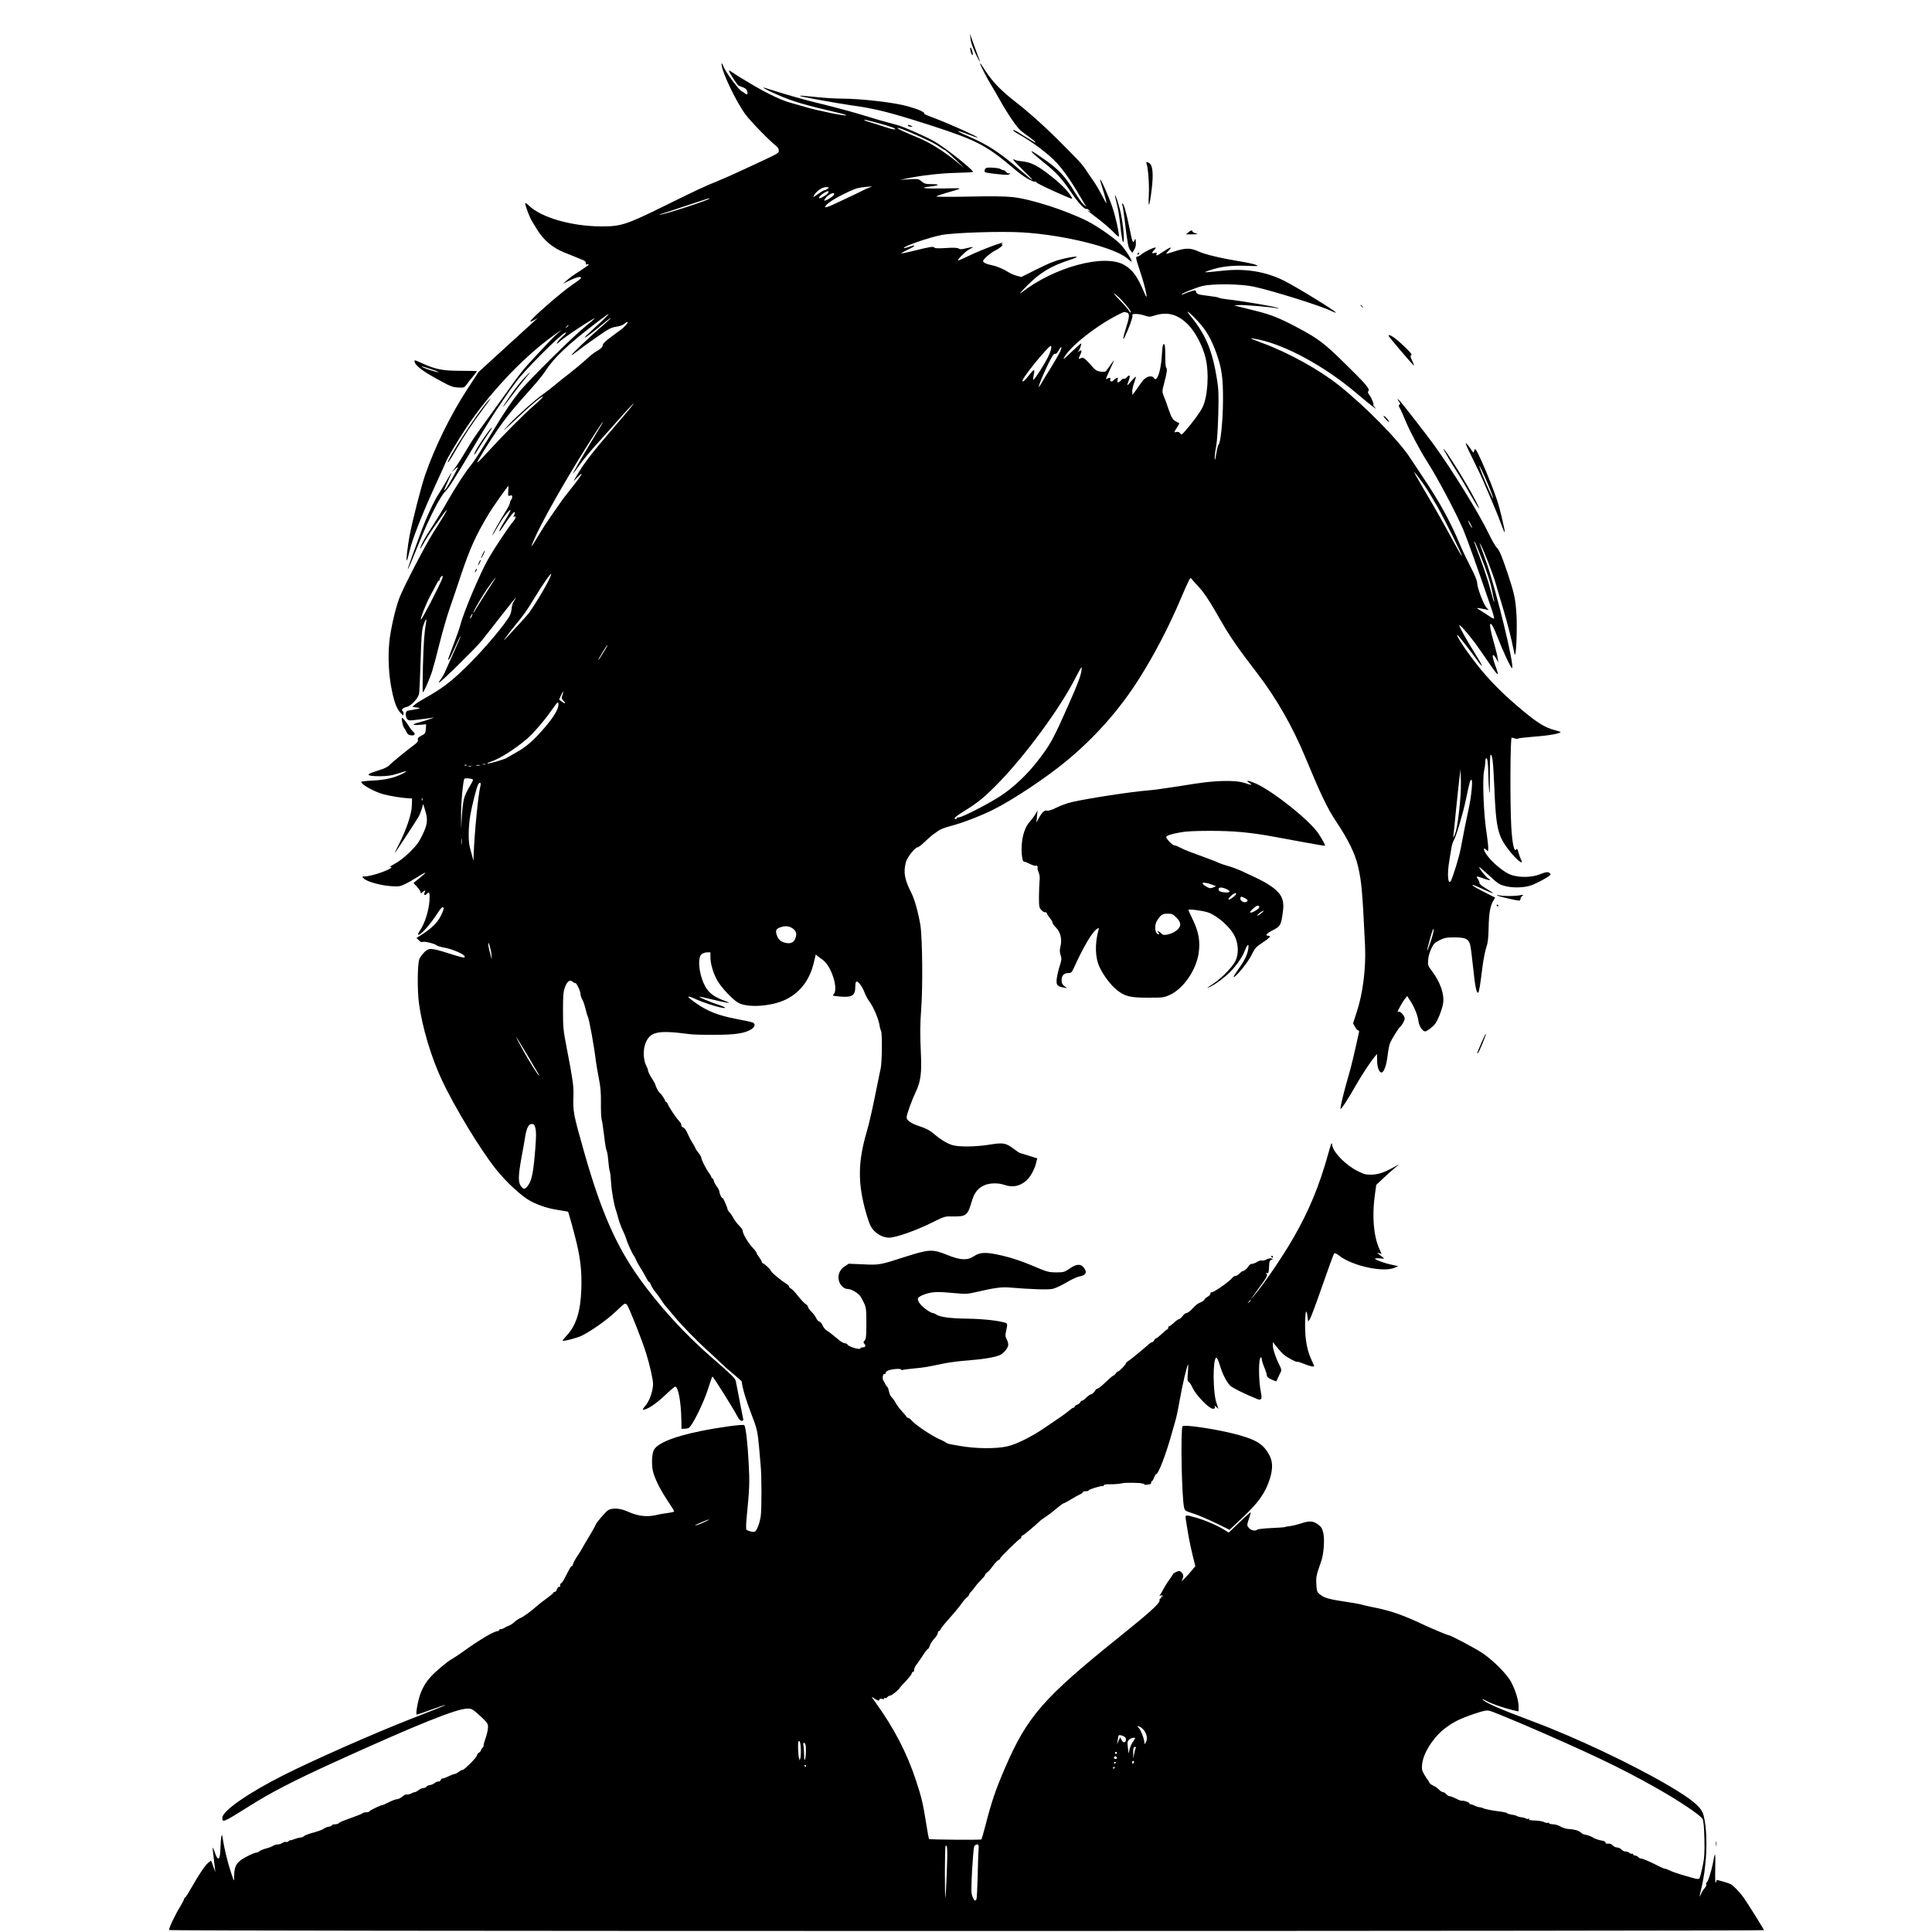 <svg version="1.0" xmlns="http://www.w3.org/2000/svg"
 width="1920pt" height="1920pt" viewBox="0 0 1920 1920"
 preserveAspectRatio="xMidYMid meet">

<g transform="translate(0,1920) scale(0.1,-0.1)"
fill="#000000" stroke="none">
<path d="M9645 18813 c4 -32 22 -86 50 -145 52 -108 57 -109 15 0 -16 42 -38
104 -50 137 l-20 60 5 -52z"/>
<path d="M9644 18700 c3 -19 11 -39 17 -45 8 -7 9 0 4 25 -4 19 -12 40 -17 45
-7 7 -9 -1 -4 -25z"/>
<path d="M7171 18564 c-3 -67 143 -374 238 -502 53 -71 240 -263 304 -312 17
-13 27 -31 27 -46 0 -22 -13 -31 -102 -73 -57 -27 -171 -80 -255 -119 -83 -39
-195 -89 -250 -111 -132 -53 -198 -84 -543 -254 -366 -180 -419 -197 -610
-197 -295 0 -600 87 -723 206 -25 25 -37 31 -37 20 0 -22 47 -146 68 -176 9
-14 31 -50 49 -80 63 -104 154 -182 266 -227 34 -14 76 -30 92 -37 17 -7 53
-22 80 -33 38 -14 49 -24 47 -37 -3 -14 1 -17 12 -13 9 4 16 3 16 -2 0 -5 -39
-33 -87 -64 -49 -30 -106 -71 -128 -91 l-40 -35 71 34 c70 34 119 43 106 19
-4 -7 -41 -35 -82 -62 -106 -71 -420 -345 -420 -367 0 -4 17 3 38 14 l37 22
-40 -37 c-22 -20 -155 -141 -295 -269 l-255 -233 -110 -168 c-165 -253 -323
-574 -420 -854 -40 -118 -123 -440 -154 -600 -21 -115 -37 -250 -28 -250 3 0
16 44 28 98 26 114 131 380 264 668 52 114 95 209 95 211 0 15 126 227 204
343 223 333 545 677 831 890 90 67 151 105 85 54 -19 -15 -62 -57 -95 -92 -33
-36 -99 -106 -146 -156 -108 -116 -141 -156 -275 -346 -61 -85 -148 -207 -194
-270 -135 -186 -144 -200 -215 -320 -37 -63 -84 -135 -103 -160 l-36 -45 32
29 c18 17 32 26 32 22 0 -13 -98 -188 -121 -216 -25 -30 -21 -18 25 83 19 42
34 77 31 77 -2 0 -21 -30 -41 -67 -20 -38 -57 -98 -81 -136 -49 -73 -129 -245
-186 -402 -20 -55 -57 -156 -82 -224 -25 -68 -44 -125 -42 -127 3 -3 41 85
120 281 94 231 201 440 251 490 36 36 80 105 286 450 78 132 183 301 233 375
85 127 107 159 189 269 81 110 420 450 480 482 28 15 14 -6 -29 -44 -19 -16
-39 -39 -45 -51 -9 -18 -6 -17 18 5 56 51 354 248 354 234 0 -2 -42 -38 -92
-79 -125 -100 -579 -550 -662 -656 -70 -88 -151 -208 -239 -354 -129 -212
-207 -334 -234 -366 -57 -68 -160 -227 -238 -365 -43 -77 -110 -187 -148 -245
-72 -109 -110 -177 -121 -220 -4 -14 10 7 31 45 21 39 63 105 93 148 30 43 70
99 88 125 18 26 40 54 49 62 19 19 -24 -55 -133 -226 -82 -131 -289 -529 -334
-644 -40 -102 -88 -313 -101 -440 -15 -158 -6 -329 25 -480 25 -125 53 -194
92 -230 24 -23 24 -23 24 -2 0 11 -5 24 -10 27 -17 10 6 32 40 39 43 8 116 86
125 132 3 20 10 168 15 328 6 220 12 303 24 341 21 66 40 93 31 45 -18 -103
-26 -208 -32 -442 -3 -142 -4 -258 -1 -258 10 0 67 129 93 211 14 45 48 171
75 282 28 111 73 267 101 347 28 80 75 218 104 307 95 284 152 410 283 628 46
76 187 275 194 275 2 0 1 -23 -1 -51 -3 -48 -2 -51 18 -44 16 5 21 2 21 -12 0
-11 -4 -23 -9 -28 -6 -6 -12 -22 -14 -36 -3 -14 -25 -57 -50 -95 -51 -81 -131
-224 -124 -224 2 0 26 39 53 86 48 85 117 174 127 164 3 -3 -18 -44 -47 -90
-51 -83 -70 -120 -61 -120 3 0 25 30 49 68 64 96 103 141 102 116 -1 -11 -6
-26 -11 -33 -5 -9 -4 -12 3 -7 24 14 19 -13 -7 -45 -52 -63 -182 -258 -245
-367 -81 -140 -248 -533 -281 -663 -9 -34 -41 -125 -71 -202 -30 -77 -53 -142
-51 -144 8 -7 25 24 72 130 26 59 49 106 51 104 3 -2 -23 -64 -57 -138 -33
-74 -72 -161 -86 -193 -13 -33 -36 -74 -50 -93 -14 -18 -24 -35 -22 -38 8 -8
356 333 421 412 35 43 126 158 201 256 76 97 140 177 143 177 3 0 -5 -14 -17
-31 -12 -18 -22 -48 -24 -72 -1 -23 -9 -56 -18 -73 -43 -83 -243 -321 -401
-479 -174 -174 -264 -243 -446 -345 -41 -23 -86 -51 -98 -63 l-24 -22 44 -6
c48 -6 39 -10 -57 -26 -46 -7 -50 -10 -52 -38 -2 -16 4 -39 12 -49 14 -18 20
-19 107 -8 52 6 109 14 128 17 l35 5 -40 -15 c-22 -9 -68 -23 -102 -32 -35 -8
-63 -19 -63 -24 0 -4 28 -6 63 -2 l62 5 -3 -46 c-4 -43 -7 -48 -44 -67 -31
-16 -39 -25 -35 -40 4 -14 -5 -27 -31 -47 -82 -61 -229 -181 -252 -206 -15
-17 -52 -35 -105 -51 -44 -14 -87 -29 -95 -35 -25 -16 17 -25 115 -24 68 1
109 7 170 27 88 29 107 29 48 -1 -80 -41 -175 -63 -295 -69 -65 -3 -118 -9
-118 -13 0 -27 133 -101 227 -125 69 -18 179 -35 238 -38 l40 -2 -2 -70 c-1
-82 -56 -244 -128 -384 -24 -47 -43 -86 -42 -88 3 -2 186 277 235 357 9 14 23
49 32 77 l16 53 19 -62 c29 -94 24 -141 -26 -244 -34 -72 -58 -104 -123 -169
-51 -50 -107 -95 -151 -118 -38 -21 -62 -36 -52 -33 9 3 17 2 17 -3 0 -22
-201 -91 -264 -91 -29 0 -29 0 -11 -20 27 -30 160 -68 263 -76 82 -6 94 -5
143 18 30 14 87 46 128 72 40 26 75 45 78 43 2 -3 -23 -26 -56 -52 -34 -27
-61 -49 -61 -50 0 -1 16 -19 35 -39 19 -21 35 -45 35 -53 0 -14 2 -14 18 0 25
23 35 21 22 -2 -12 -24 3 -36 20 -16 26 32 33 15 28 -67 -7 -97 -45 -221 -89
-286 -16 -24 -28 -47 -25 -50 18 -17 120 97 200 221 20 32 41 55 46 52 15 -9
12 -23 -17 -82 -36 -75 -100 -136 -216 -207 l-28 -17 23 -24 c14 -14 28 -21
36 -16 16 9 121 -16 142 -34 8 -7 43 -17 77 -23 77 -13 197 -65 201 -87 4 -20
-7 -17 -177 36 -159 50 -183 50 -228 2 -19 -21 -40 -49 -45 -63 -20 -46 -22
-314 -4 -445 33 -237 120 -529 226 -756 123 -264 381 -690 535 -884 108 -136
264 -279 354 -325 85 -43 174 -71 269 -85 52 -8 96 -16 97 -17 6 -7 60 -205
86 -313 39 -165 52 -293 46 -459 -7 -217 -52 -359 -143 -456 -26 -28 -45 -52
-43 -54 10 -8 147 28 193 51 99 50 252 159 339 242 87 83 88 84 107 65 18 -18
153 -358 190 -479 38 -121 70 -265 70 -308 0 -70 -36 -173 -77 -218 -20 -22
-29 -39 -22 -39 40 0 125 56 213 139 52 50 100 91 106 91 30 0 58 -150 61
-327 l2 -93 26 1 c14 0 34 3 43 7 35 14 153 253 199 402 19 61 36 110 39 110
9 -1 209 -320 246 -392 17 -33 31 -48 44 -48 16 0 19 5 15 23 -4 18 -37 185
-72 369 -5 29 -42 65 -218 218 -282 242 -550 535 -751 820 -223 315 -372 657
-533 1220 -117 413 -117 412 -112 595 2 85 -8 156 -67 460 -34 175 -37 204
-37 370 0 146 3 189 18 230 22 63 50 84 79 58 11 -10 23 -16 26 -13 9 7 51
-80 51 -108 1 -21 4 -29 28 -77 5 -11 16 -45 23 -75 7 -30 16 -62 21 -71 15
-29 63 -294 83 -459 2 -19 14 -87 26 -150 18 -88 23 -147 22 -250 -1 -74 2
-148 7 -165 5 -16 16 -90 25 -164 8 -73 19 -138 24 -145 5 -6 13 -51 17 -101
4 -49 11 -97 15 -105 4 -8 10 -60 13 -115 5 -85 30 -223 49 -275 3 -8 14 -44
23 -80 10 -36 30 -90 45 -120 15 -30 30 -68 34 -83 7 -31 65 -159 76 -167 3
-3 12 -19 19 -37 7 -17 28 -55 47 -85 19 -29 44 -72 55 -95 12 -24 24 -43 29
-43 4 0 11 -8 14 -18 9 -24 30 -60 52 -85 11 -12 33 -43 49 -67 34 -52 44 -65
65 -88 8 -10 39 -47 69 -82 71 -87 227 -247 336 -345 48 -44 109 -100 134
-125 25 -25 81 -74 124 -109 42 -35 77 -66 78 -70 7 -66 43 -187 95 -321 57
-147 63 -173 78 -336 7 -87 14 -166 15 -174 11 -97 11 -447 1 -509 -13 -79
-40 -146 -62 -154 -15 -5 -68 9 -80 21 -5 5 -4 58 2 118 29 297 31 352 20 549
-10 195 -29 358 -44 372 -10 11 -253 -22 -428 -58 -272 -55 -432 -120 -470
-189 -23 -45 -25 -170 -2 -237 28 -83 73 -168 139 -268 36 -53 65 -100 65
-105 0 -4 -26 -11 -57 -15 -32 -4 -87 -13 -123 -22 -94 -21 -182 -10 -279 34
-75 35 -156 40 -197 15 -27 -17 -124 -131 -124 -145 0 -3 -21 -41 -46 -84 -26
-43 -55 -92 -65 -109 -38 -68 -45 -80 -76 -125 -18 -27 -35 -60 -39 -74 -3
-14 -9 -23 -12 -20 -6 5 -13 -8 -71 -120 -13 -26 -30 -49 -37 -52 -7 -2 -10
-11 -7 -19 3 -8 -1 -14 -11 -14 -8 0 -18 -11 -22 -25 -3 -14 -12 -25 -20 -25
-8 0 -14 -4 -14 -8 0 -5 -30 -30 -67 -57 -38 -27 -79 -59 -93 -72 -55 -50
-137 -110 -166 -122 -17 -6 -45 -25 -62 -41 -17 -16 -42 -32 -54 -36 -13 -4
-32 -13 -43 -20 -11 -8 -27 -14 -37 -14 -10 0 -18 -4 -18 -10 0 -5 -6 -10 -12
-10 -39 0 -171 -79 -348 -205 -47 -33 -96 -66 -110 -73 -42 -22 -164 -124
-213 -180 -54 -60 -88 -124 -111 -202 -22 -76 -35 -170 -24 -170 5 0 70 22
145 50 75 27 138 48 140 46 2 -1 -39 -19 -90 -39 -50 -20 -168 -66 -260 -102
-367 -144 -954 -403 -1256 -555 -347 -174 -611 -357 -611 -424 0 -52 5 -50
270 116 215 136 435 249 833 431 833 379 1225 537 1333 537 42 0 51 -5 125
-72 73 -68 79 -76 79 -113 0 -22 -11 -71 -24 -109 -14 -39 -23 -73 -20 -77 2
-4 -3 -12 -11 -19 -8 -7 -15 -18 -15 -24 0 -6 -9 -17 -20 -24 -11 -7 -20 -19
-20 -27 0 -19 -126 -145 -144 -145 -7 0 -25 -9 -39 -20 -14 -11 -31 -20 -39
-20 -7 0 -35 -11 -63 -24 -27 -14 -53 -22 -57 -20 -4 3 -12 -5 -18 -16 -6 -11
-15 -18 -21 -15 -5 4 -22 -3 -38 -14 -16 -12 -38 -21 -49 -21 -11 0 -25 -7
-32 -15 -7 -8 -22 -15 -34 -15 -11 0 -32 -9 -46 -20 -14 -11 -30 -20 -36 -20
-7 0 -24 -6 -39 -14 -15 -8 -34 -12 -41 -9 -8 3 -28 -7 -45 -21 -17 -14 -40
-26 -52 -26 -12 0 -49 -14 -82 -30 -33 -17 -63 -30 -68 -30 -17 0 -127 -54
-127 -62 0 -4 -13 -8 -28 -8 -15 0 -32 -4 -38 -9 -8 -8 -38 -20 -192 -76 -18
-6 -38 -17 -44 -23 -7 -7 -25 -12 -40 -12 -15 0 -28 -4 -28 -9 0 -5 -16 -12
-35 -15 -19 -4 -41 -13 -48 -20 -8 -8 -52 -24 -98 -37 -46 -12 -90 -28 -97
-36 -7 -7 -22 -14 -33 -14 -21 -2 -26 -3 -51 -12 -34 -13 -53 -18 -54 -15 0 2
-8 -3 -17 -10 -9 -8 -21 -11 -27 -7 -5 3 -20 -1 -32 -9 -12 -9 -34 -16 -48
-16 -14 0 -34 -6 -45 -13 -11 -8 -42 -20 -70 -27 -27 -7 -57 -19 -66 -27 -8
-7 -20 -13 -25 -13 -27 0 -135 -53 -171 -84 -44 -38 -56 -73 -56 -166 0 -42
-2 -38 -33 57 -33 100 -64 230 -80 328 -7 47 -8 48 -15 20 -3 -16 -7 -66 -8
-110 -2 -121 -25 -139 -56 -44 -9 28 -19 49 -20 47 -2 -2 0 -32 5 -68 4 -36
11 -90 14 -120 l6 -55 -21 58 -21 57 -28 -22 c-32 -26 -89 -110 -170 -252 -30
-53 -58 -96 -62 -96 -5 0 -8 -5 -8 -11 0 -7 -17 -39 -37 -73 -52 -84 -113
-212 -113 -237 0 -5 3126 -9 7925 -9 4359 0 7925 4 7925 8 0 8 -154 255 -202
324 -35 50 -100 118 -128 133 -14 7 -51 20 -82 28 l-57 15 -9 -27 c-6 -17 -8
32 -6 144 3 169 0 174 -25 40 -16 -80 -50 -185 -62 -185 -4 0 -6 -7 -2 -16 3
-8 -4 -25 -15 -37 -12 -12 -28 -38 -36 -57 -20 -47 -20 -36 5 67 55 237 63
545 18 716 -21 79 -114 156 -360 300 -360 210 -921 475 -1329 627 -340 127
-488 192 -506 222 -4 6 13 -1 37 -15 47 -27 166 -69 262 -92 l57 -13 2 26 c4
70 -25 171 -74 266 -40 76 -174 211 -280 284 -68 47 -323 182 -343 182 -10 0
-161 63 -240 100 -208 98 -324 139 -480 171 -55 11 -113 24 -130 29 -16 6 -75
17 -130 25 -218 33 -255 43 -305 86 -21 18 -25 31 -28 95 -4 73 -2 85 49 231
25 72 35 217 19 282 -10 43 -20 58 -53 82 -48 35 -84 37 -168 9 -33 -11 -81
-23 -107 -26 -25 -3 -50 -7 -53 -10 -4 -2 -65 -7 -136 -10 -70 -3 -132 -10
-137 -15 -20 -18 -64 -9 -85 17 -19 24 -19 28 -5 72 30 94 30 89 8 72 -10 -8
-60 -54 -111 -103 l-92 -88 -43 27 c-67 42 -183 93 -276 120 -115 33 -115 33
-107 -18 24 -157 40 -241 65 -344 l29 -118 -24 -30 c-46 -58 -127 -141 -111
-114 21 36 20 61 -3 83 -18 15 -24 16 -50 4 -17 -8 -31 -16 -31 -19 0 -3 -17
-28 -37 -56 -21 -28 -49 -73 -63 -100 -14 -27 -29 -53 -35 -57 -6 -5 -3 -7 7
-3 10 3 20 0 24 -6 4 -7 3 -8 -4 -4 -7 4 -12 1 -12 -9 0 -9 -4 -14 -9 -11 -4
3 -8 -5 -7 -19 1 -30 -92 -115 -393 -357 -761 -611 -921 -794 -1142 -1305 -93
-215 -134 -335 -194 -568 -20 -77 -39 -142 -41 -145 -7 -7 -514 -3 -521 4 -3
3 -16 73 -29 156 -31 195 -45 256 -99 420 -89 274 -222 530 -407 785 -42 58
-42 59 -11 37 34 -24 53 -28 53 -11 0 7 10 9 26 5 16 -4 23 -3 19 3 -3 6 0 8
8 5 8 -3 20 2 27 11 7 8 20 15 29 15 14 0 91 63 91 74 0 2 27 32 60 67 33 35
60 69 60 76 0 8 7 16 15 19 8 4 13 10 10 15 -5 8 13 48 26 59 3 3 27 38 53 77
25 40 50 73 55 73 5 0 15 15 21 34 6 19 26 51 45 71 19 20 35 45 35 56 0 10 5
19 10 19 6 0 14 8 18 19 4 10 32 46 62 80 78 87 117 134 152 183 17 24 40 49
50 56 10 7 18 18 18 23 0 5 10 20 23 33 12 13 31 36 42 52 11 16 37 45 57 65
21 20 38 42 38 48 0 6 9 16 19 23 11 6 37 36 58 65 21 29 46 56 56 59 9 3 17
10 17 17 0 12 190 197 202 197 5 0 8 7 8 15 0 8 5 15 11 15 9 0 109 83 178
148 8 8 33 25 55 39 23 15 69 50 104 80 35 29 67 53 72 53 5 0 40 18 76 41 37
22 78 45 91 50 12 4 23 13 23 19 0 5 14 10 30 10 17 0 30 4 30 9 0 9 118 46
138 42 6 -1 12 3 12 9 0 6 24 10 58 9 52 0 102 4 127 11 24 7 195 4 195 -3 0
-5 5 -5 10 -2 6 3 10 1 10 -4 0 -6 10 -9 23 -7 12 3 28 5 35 5 6 1 12 8 12 16
0 8 4 15 8 15 4 0 14 16 21 35 7 19 16 35 21 35 22 0 95 191 151 390 16 58 36
128 44 155 8 28 26 115 40 195 24 140 71 340 82 350 3 3 2 -34 -2 -81 -6 -72
-5 -87 8 -92 8 -3 26 -30 40 -61 33 -72 163 -206 200 -206 21 0 25 4 20 18 -6
16 -5 15 15 -1 l21 -19 -21 64 c-35 107 -36 434 -1 445 7 3 20 -24 34 -69 27
-92 69 -175 106 -210 23 -22 138 -79 265 -131 42 -17 53 -1 40 60 -26 118 -26
353 -1 353 5 0 9 -9 9 -20 0 -11 11 -47 25 -80 14 -33 25 -68 25 -79 0 -14 14
-26 47 -41 25 -11 47 -19 47 -18 1 2 10 21 20 43 11 22 23 47 27 56 5 11 0 31
-12 55 -37 69 -69 164 -69 200 l0 36 39 -49 c21 -27 52 -61 70 -76 36 -30 127
-78 134 -71 3 3 32 -6 66 -20 53 -23 101 -33 101 -22 0 2 -13 32 -29 67 -42
91 -61 197 -61 343 0 130 13 173 24 84 l7 -52 19 29 c10 17 66 167 124 335 58
167 110 308 115 313 6 6 25 -2 50 -22 129 -102 438 -169 551 -120 l35 16 -60
13 c-70 14 -162 47 -170 60 -3 5 17 7 47 4 45 -4 50 -3 34 8 -10 7 -28 21 -40
31 l-21 18 23 -6 22 -6 -24 54 c-56 127 -72 327 -42 537 l13 94 70 66 c38 36
89 82 114 102 l44 38 -63 -35 c-91 -50 -149 -68 -217 -69 -51 -1 -73 5 -135
37 -114 57 -236 180 -249 250 -7 42 -7 41 -40 -76 -88 -318 -194 -574 -346
-837 -109 -191 -307 -479 -400 -585 l-27 -30 24 33 c13 19 42 59 65 90 71 96
83 118 70 132 -9 10 -9 12 3 8 17 -6 19 3 23 81 1 33 7 46 21 51 18 6 18 7 2
13 -9 4 -31 0 -48 -9 -17 -9 -38 -14 -48 -11 -10 3 -31 -4 -47 -14 -15 -10
-38 -19 -50 -19 -13 0 -27 -10 -34 -22 -12 -24 -49 -54 -60 -51 -4 1 -17 -9
-29 -22 -13 -14 -31 -25 -41 -25 -10 0 -24 -8 -31 -18 -29 -39 -200 -157 -211
-145 -4 3 -7 -1 -7 -11 0 -9 -13 -25 -30 -34 -16 -9 -30 -22 -30 -27 0 -6 -15
-17 -32 -25 -39 -17 -48 -23 -95 -73 -20 -20 -44 -37 -53 -37 -9 0 -26 -13
-38 -30 -13 -16 -28 -30 -35 -30 -7 0 -30 -16 -50 -35 -20 -19 -42 -35 -47
-35 -6 0 -10 -7 -10 -15 0 -8 -3 -15 -7 -15 -5 0 -30 -21 -56 -45 -26 -25 -52
-45 -57 -45 -5 0 -14 -9 -20 -20 -6 -11 -16 -20 -22 -20 -6 0 -18 -7 -27 -15
-47 -43 -168 -143 -197 -163 -19 -12 -34 -26 -34 -30 0 -12 -68 -82 -79 -82
-6 0 -16 -9 -23 -20 -7 -11 -17 -20 -22 -20 -5 0 -40 -29 -77 -65 -37 -36 -73
-65 -81 -65 -8 0 -21 -11 -28 -25 -8 -14 -24 -28 -36 -31 -12 -3 -34 -19 -50
-35 -15 -16 -33 -29 -40 -29 -6 0 -14 -7 -18 -15 -3 -8 -17 -20 -31 -25 -14
-5 -25 -14 -25 -20 0 -5 -5 -10 -12 -10 -7 0 -23 -11 -37 -24 -15 -13 -55 -44
-91 -68 -36 -24 -108 -73 -160 -109 -122 -84 -276 -161 -365 -182 -110 -27
-322 -25 -480 4 -33 6 -73 13 -90 16 -16 3 -37 11 -45 17 -8 7 -40 23 -70 36
-73 33 -228 136 -264 177 -16 18 -36 33 -43 33 -7 0 -13 3 -13 8 0 4 -20 28
-45 55 -25 26 -53 64 -64 85 -10 20 -28 45 -39 55 -11 11 -24 36 -27 58 -4 21
-11 42 -16 45 -6 3 -14 16 -20 27 -5 12 -14 29 -20 38 -14 18 -4 73 11 64 6
-3 10 0 10 8 0 7 10 19 23 25 33 16 124 24 132 12 3 -6 10 -8 15 -5 5 3 55 10
112 15 104 10 125 13 300 50 54 11 162 25 240 30 153 12 275 33 319 55 38 20
79 72 79 101 0 14 -7 39 -16 56 -14 27 -15 40 -5 81 15 67 14 74 -11 82 -69
21 -223 38 -373 40 -172 2 -274 16 -310 41 -11 8 -25 14 -32 14 -22 0 -99 54
-127 89 -41 53 -32 71 44 98 74 26 126 28 295 12 112 -11 126 -10 215 10 174
41 252 52 325 46 232 -19 390 -24 436 -14 27 6 88 34 136 63 49 29 106 56 128
60 69 13 83 41 44 90 -30 38 -74 35 -140 -12 -52 -35 -58 -37 -134 -37 -76 1
-88 4 -236 67 -106 45 -199 76 -293 98 -165 39 -223 38 -288 -5 -64 -43 -134
-40 -266 14 -145 58 -176 57 -412 -18 -256 -83 -262 -84 -425 -76 l-140 6 -41
-27 c-70 -45 -82 -137 -26 -196 18 -19 36 -28 57 -28 32 0 96 -36 123 -69 7
-9 24 -40 38 -69 22 -48 24 -65 24 -204 0 -128 -3 -154 -17 -170 -13 -14 -14
-21 -5 -30 20 -20 14 -38 -12 -38 -13 0 -26 -5 -28 -12 -5 -15 -118 20 -125
39 -3 7 -14 13 -25 13 -11 0 -35 12 -53 27 -64 54 -108 88 -124 97 -21 12 -39
35 -51 64 -6 13 -18 26 -28 29 -10 2 -24 18 -31 34 -7 17 -28 45 -47 63 -19
18 -34 40 -34 48 0 8 -10 20 -22 27 -13 7 -47 43 -77 81 -29 38 -62 72 -72 75
-10 4 -18 11 -16 17 1 6 -10 18 -24 27 -63 39 -159 120 -159 134 0 9 -58 64
-75 70 -8 4 -15 11 -15 17 0 6 -11 26 -25 44 -14 18 -25 37 -25 43 0 5 -20 32
-45 59 -44 48 -95 136 -95 166 0 8 -16 29 -35 48 -19 19 -44 52 -56 74 -12 23
-30 49 -40 59 -10 10 -19 24 -19 31 0 16 -50 126 -50 111 -1 -18 -29 39 -30
59 0 11 -11 34 -24 51 -14 18 -28 44 -32 59 -3 14 -10 26 -15 26 -5 0 -9 5 -9
11 0 6 -11 25 -24 42 -29 39 -76 131 -76 150 0 8 -13 31 -30 52 -16 21 -30 41
-30 46 0 4 -13 27 -28 51 -16 24 -37 65 -48 91 -10 27 -29 54 -41 60 -21 11
-23 15 -23 36 0 4 -12 21 -27 37 -30 32 -100 139 -109 167 -4 9 -10 17 -15 17
-5 0 -9 5 -9 10 0 12 -41 73 -53 78 -9 4 -40 61 -43 80 -1 7 -11 25 -20 40
-30 44 -54 91 -54 104 0 7 -7 27 -16 43 -31 58 -35 158 -10 224 46 119 121
135 436 94 30 -5 143 -8 250 -7 209 0 300 14 367 55 38 24 43 56 11 68 -13 5
-88 21 -168 36 -167 32 -278 75 -385 150 -108 75 -112 91 -12 46 74 -34 201
-75 262 -86 58 -10 33 8 -45 33 -72 23 -185 71 -179 76 2 2 56 -9 119 -25 63
-15 133 -31 155 -34 33 -4 27 -1 -30 21 -128 48 -181 101 -220 220 -33 101
-36 207 -6 238 12 11 35 20 55 21 l36 1 0 -46 c0 -64 25 -152 63 -224 39 -75
164 -208 220 -235 101 -49 331 -31 467 36 145 71 240 198 280 375 10 46 19 79
19 73 1 -5 21 -22 45 -38 53 -33 87 -81 120 -168 31 -83 36 -161 13 -187 -17
-18 -15 -19 62 -26 121 -10 151 10 151 98 0 25 4 47 9 50 16 10 58 -43 80
-101 12 -32 34 -74 49 -93 44 -58 95 -180 105 -250 1 -14 8 -34 13 -45 13 -25
10 -314 -4 -375 -6 -25 -17 -81 -26 -125 -43 -218 -87 -419 -111 -498 -90
-305 -92 -516 -8 -811 14 -50 34 -107 43 -126 36 -71 113 -120 187 -120 68 0
278 75 440 157 112 55 114 56 195 54 131 -2 145 10 187 154 24 81 59 126 122
155 53 24 139 26 199 5 83 -29 155 -15 221 43 39 34 84 116 97 179 l10 41 -82
26 c-44 14 -84 26 -88 26 -4 0 -31 18 -60 40 -80 61 -108 66 -233 46 -148 -25
-326 -26 -388 -4 -59 22 -118 59 -180 113 -35 30 -72 50 -135 71 -87 28 -132
59 -132 89 0 28 50 167 90 251 50 104 61 189 52 384 -9 192 -8 289 3 445 17
219 12 702 -8 830 -19 117 -57 257 -87 315 -70 137 -84 210 -57 312 13 49 92
148 118 148 8 0 41 26 74 58 33 31 67 62 76 67 10 6 32 22 50 36 21 16 70 35
124 49 114 29 317 107 437 169 197 100 522 317 716 478 285 235 533 516 724
820 154 244 294 513 415 798 30 72 64 147 75 169 18 36 20 37 33 20 7 -11 35
-41 61 -69 59 -62 117 -150 230 -349 84 -148 179 -285 359 -518 188 -244 352
-531 479 -838 150 -362 216 -501 302 -630 124 -186 190 -322 220 -449 36 -156
44 -251 70 -791 10 -223 -22 -477 -84 -662 l-35 -108 19 -35 c10 -19 24 -35
31 -35 9 0 12 -8 8 -22 -53 -241 -73 -322 -100 -418 -51 -174 -86 -321 -83
-339 3 -15 73 92 168 259 49 84 123 197 166 251 l29 35 1 -67 c0 -69 23 -124
47 -117 23 8 46 74 57 167 6 51 17 109 25 127 13 31 81 142 95 154 23 20 50
67 50 87 0 27 -45 77 -60 68 -6 -3 -10 -4 -10 0 0 12 50 101 72 128 l23 28 31
-48 c43 -67 74 -146 81 -203 6 -48 40 -100 66 -100 18 0 72 41 98 73 28 36 68
137 80 202 16 90 -26 214 -112 327 -38 50 -40 56 -36 108 2 32 15 79 31 112
24 50 34 60 84 85 50 24 69 27 148 27 107 0 137 -14 154 -71 6 -21 19 -124 30
-229 19 -187 34 -259 50 -249 9 5 20 71 44 265 9 69 26 152 37 185 16 47 21
89 23 195 3 143 15 215 46 267 l19 32 -109 56 c-60 30 -112 60 -115 65 -7 12
13 5 119 -44 44 -20 81 -35 83 -32 2 2 -28 22 -67 45 -39 24 -69 48 -67 54 2
7 -5 24 -15 40 -23 33 -16 33 57 6 56 -21 85 -21 46 0 -22 12 -91 98 -91 113
0 5 43 -31 96 -80 82 -77 105 -93 154 -106 75 -21 184 -20 257 2 63 20 203 97
203 112 0 5 -8 14 -18 19 -14 7 -35 3 -83 -16 -85 -35 -215 -37 -299 -5 -68
27 -179 119 -231 191 -39 54 -44 87 -8 55 18 -17 19 -16 19 22 0 21 -7 80 -14
129 -32 196 -46 558 -26 640 5 22 10 57 10 77 0 20 4 39 9 42 13 9 21 -46 22
-163 1 -58 5 -133 9 -166 5 -40 7 8 6 147 0 113 2 210 6 214 18 17 28 -65 38
-306 17 -425 34 -498 152 -647 75 -95 147 -149 114 -85 -8 15 -19 47 -26 71
-8 32 -14 40 -20 31 -22 -35 -40 48 -51 225 -13 236 -10 885 4 884 7 0 21 -4
32 -8 11 -5 27 -5 35 0 8 4 83 12 167 19 134 9 263 33 251 46 -3 2 -32 11 -64
20 -86 22 -164 70 -304 186 -179 149 -298 265 -416 406 -120 143 -262 352
-240 352 6 0 135 -166 190 -243 26 -38 50 -66 53 -63 3 2 -24 51 -60 108 -91
145 -171 288 -164 294 9 10 131 -136 211 -254 189 -276 196 -283 143 -137 -22
63 -28 95 -17 95 5 0 19 -17 30 -37 l21 -38 -7 45 c-3 25 -22 98 -40 162 -62
213 -37 244 38 47 51 -133 133 -309 144 -309 32 0 -156 776 -255 1053 -32 89
-61 171 -65 182 -4 11 0 7 9 -9 30 -51 125 -296 151 -390 14 -50 47 -163 74
-251 46 -157 78 -282 101 -398 6 -32 13 -57 15 -54 14 13 23 286 14 411 -11
153 -20 194 -84 389 -62 186 -84 237 -112 266 -14 13 -51 79 -83 145 -93 195
-363 631 -545 881 -61 84 -288 377 -328 423 -29 34 -39 32 -13 -2 12 -16 12
-22 3 -27 -10 -6 -9 -14 4 -36 9 -15 35 -73 57 -128 44 -105 145 -295 216
-406 97 -151 276 -488 355 -668 35 -81 143 -383 278 -778 20 -57 33 -106 30
-109 -4 -3 -19 3 -35 14 -15 11 -55 36 -88 57 -64 40 -65 39 38 19 l32 -7 -23
25 c-29 32 -92 199 -92 245 0 22 -23 77 -66 161 -36 70 -81 163 -99 207 -101
242 -208 437 -378 689 -45 67 -101 152 -125 188 -113 174 -440 507 -708 720
-190 152 -500 323 -756 418 -143 53 -149 58 -38 35 272 -57 654 -266 960 -524
127 -108 223 -183 200 -157 -14 15 -24 28 -22 29 9 5 -14 66 -35 95 -20 26
-22 36 -13 47 16 19 -31 74 -242 280 -198 194 -254 237 -450 342 -189 101
-270 134 -434 175 -71 17 -147 36 -169 42 l-40 11 53 3 c54 3 343 -22 378 -33
18 -6 18 -6 1 5 -19 12 -372 72 -502 85 -38 4 -74 11 -80 15 -5 5 -51 13 -102
19 -109 13 -120 17 -126 41 -4 17 -8 18 -50 5 -25 -8 -56 -19 -67 -25 -12 -6
-24 -10 -26 -7 -8 8 137 67 204 84 103 25 377 22 507 -5 185 -39 683 -195 778
-244 22 -11 41 -17 43 -15 9 9 -388 253 -515 317 -180 90 -383 124 -603 100
-213 -22 -212 -22 -128 6 104 35 213 48 360 42 117 -5 123 -4 90 10 -19 8 -89
23 -155 34 -195 32 -346 68 -417 100 -80 36 -128 35 -246 -4 -40 -14 -72 -22
-72 -19 0 3 12 18 27 33 38 40 15 35 -55 -12 -65 -44 -77 -48 -68 -24 5 13 1
15 -19 10 -31 -8 -32 1 -3 31 12 13 17 23 11 23 -22 0 -106 -41 -135 -65 -16
-14 -36 -25 -44 -25 -20 0 -18 -14 21 -131 59 -173 95 -343 49 -233 -68 163
-116 231 -200 280 -196 115 -696 -19 -1024 -275 -27 -20 -5 7 54 66 130 133
239 199 436 263 95 31 75 39 -37 16 -108 -23 -158 -42 -311 -118 l-142 -71
-48 13 c-26 7 -63 23 -82 36 -46 30 -116 59 -163 68 -52 10 -87 26 -87 41 0
18 72 81 122 106 48 24 87 59 66 59 -9 0 -9 3 2 11 45 31 -212 -65 -337 -126
-57 -28 -103 -47 -103 -44 0 17 78 93 113 111 22 11 37 21 35 23 -1 2 -30 -4
-63 -12 -46 -12 -63 -13 -78 -3 -14 8 -50 10 -127 5 -77 -5 -109 -4 -114 4 -9
14 -39 9 -198 -30 -64 -16 -123 -29 -130 -28 -7 0 23 18 67 39 81 39 83 53 5
25 -24 -8 -45 -13 -47 -11 -15 15 258 109 377 131 126 23 597 38 802 25 415
-25 916 -150 1040 -258 19 -18 39 -32 42 -32 17 0 -60 121 -109 173 -56 58
-225 176 -326 228 -215 108 -561 220 -745 240 -76 8 -209 10 -439 5 -186 -4
-325 -3 -320 2 6 5 46 19 90 32 187 54 188 51 -5 47 -194 -4 -271 5 -155 18
100 11 115 24 28 25 -62 0 -75 3 -103 26 -30 26 -35 27 -123 22 l-92 -5 65 13
c149 31 345 53 497 56 90 2 163 6 163 9 0 23 -283 247 -385 304 -89 50 -300
143 -360 160 -173 46 -226 62 -365 105 -85 26 -258 73 -385 104 -191 46 -331
86 -565 160 -62 20 5 -18 121 -68 154 -67 268 -100 619 -182 41 -10 67 -19 58
-21 -23 -6 -293 50 -403 83 -50 14 -114 33 -144 41 -93 25 -224 87 -388 183
-87 51 -173 104 -191 118 -18 13 -35 22 -37 20 -7 -7 79 -140 95 -149 8 -4 30
-13 48 -19 20 -8 34 -21 38 -37 8 -31 -1 -40 -23 -21 -10 9 -23 17 -29 19 -30
11 -166 195 -188 256 -10 25 -15 31 -15 17z m1545 -584 c64 -17 133 -38 153
-46 61 -27 17 -27 -61 0 -40 13 -106 34 -145 46 -40 11 -73 23 -73 25 0 8 3 7
126 -25z m327 -94 c170 -73 250 -113 294 -145 24 -17 47 -31 52 -31 4 0 51
-41 102 -91 l94 -91 -75 62 c-125 103 -268 193 -380 239 -143 58 -229 99 -207
100 9 1 63 -19 120 -43z m-403 -550 c-19 -6 -46 -18 -60 -26 -23 -13 -177 -86
-317 -151 -35 -15 -63 -23 -63 -18 0 24 70 73 184 130 97 48 135 62 191 68 95
11 106 11 65 -3z m-414 -11 c-11 -8 -25 -15 -31 -15 -7 0 -30 -13 -51 -28 -63
-45 -68 -47 -55 -25 23 43 80 83 119 83 35 -1 36 -2 18 -15z m2 -44 c-10 -16
-67 -51 -83 -51 -16 0 1 23 32 45 46 31 69 34 51 6z m62 -9 c0 -12 -30 -37
-67 -56 -37 -18 -41 -12 -15 20 28 34 82 58 82 36z m-1240 -46 c0 -12 -421
-150 -490 -160 -19 -3 -6 3 30 14 36 11 151 49 255 84 204 68 205 68 205 62z
m4101 -1013 c53 -56 94 -112 86 -119 -3 -3 -11 5 -18 18 -6 12 -48 61 -93 107
-45 47 -67 75 -51 64 17 -12 51 -43 76 -70z m752 -204 c84 -89 136 -181 186
-321 54 -156 66 -240 65 -468 -1 -201 -24 -428 -45 -440 -4 -3 -15 -44 -22
-90 -10 -61 -15 -73 -15 -45 -1 22 5 76 14 120 9 48 17 175 21 315 5 195 3
254 -12 345 -45 287 -111 447 -261 631 -65 80 -20 49 69 -47z m-705 85 c30 -9
29 -37 -9 -157 -30 -95 -35 -132 -11 -84 40 82 81 194 76 209 -4 15 1 18 35
18 22 0 61 -7 87 -16 43 -15 51 -14 100 1 128 40 231 11 334 -94 70 -72 140
-206 170 -325 38 -149 23 -393 -31 -497 -23 -47 -102 -154 -168 -229 -38 -43
-40 -44 -54 -26 -9 13 -21 17 -36 13 -27 -7 -27 -5 5 43 15 22 25 42 23 44 -2
2 -18 10 -35 19 -29 15 -42 37 -73 125 -6 17 -16 47 -22 65 -7 17 -19 49 -27
69 -13 34 -13 44 6 115 29 110 34 150 22 158 -6 4 -10 53 -10 121 0 89 -3 114
-14 114 -10 0 -15 -26 -19 -102 -6 -111 -29 -214 -52 -238 -13 -12 -16 -12
-28 4 -23 31 -81 14 -115 -33 -15 -21 -43 -60 -62 -87 l-35 -49 -3 29 c-2 16
6 56 18 88 12 33 20 62 17 64 -2 3 -21 -16 -42 -41 -20 -25 -39 -44 -41 -42
-2 2 4 22 13 45 19 50 11 65 -18 34 -11 -13 -25 -20 -30 -16 -6 3 -18 -4 -28
-15 -26 -30 -43 -27 -35 5 6 24 5 25 -14 15 -12 -6 -24 -16 -27 -21 -10 -16
-38 -12 -32 4 8 20 -3 27 -24 15 -11 -5 -19 -7 -19 -5 0 3 18 45 40 92 22 48
40 89 40 93 0 3 -16 -19 -37 -49 -20 -30 -41 -58 -46 -61 -5 -4 -28 -5 -51 -2
-31 4 -49 13 -73 41 -84 95 -98 106 -123 92 -24 -13 -25 -8 -4 36 19 39 13 53
-13 33 -16 -13 -17 -12 -5 3 7 9 17 30 22 48 8 29 8 31 -8 19 -9 -7 -52 -47
-96 -88 -62 -60 -75 -69 -60 -42 61 109 305 304 522 416 75 39 69 37 100 29z
m-5208 -77 c-36 -34 -97 -90 -135 -125 -106 -96 -4 -30 130 84 62 52 105 82
75 52 -8 -9 -60 -55 -115 -103 -106 -93 -265 -244 -265 -253 0 -2 6 0 13 5 90
69 151 113 252 183 104 73 128 85 179 93 34 5 68 17 79 28 12 10 25 19 30 19
17 0 -20 -45 -64 -77 -24 -18 -62 -46 -85 -63 -68 -50 -94 -75 -94 -91 0 -17
-26 -41 -67 -63 -16 -8 -60 -43 -98 -78 -39 -36 -113 -98 -165 -138 -52 -40
-120 -94 -150 -120 -30 -25 -80 -64 -110 -85 -85 -61 -236 -194 -330 -291
-106 -110 -74 -85 90 70 129 122 227 203 236 194 2 -3 -39 -44 -93 -91 -103
-90 -291 -279 -457 -460 -54 -60 -100 -106 -102 -104 -7 6 101 181 201 327 89
129 154 208 349 426 49 54 108 128 131 164 83 129 229 266 528 493 48 37 91
67 95 67 4 0 -22 -28 -58 -63z m-340 -51 c0 -2 -8 -10 -17 -17 -16 -13 -17
-12 -4 4 13 16 21 21 21 13z m4766 -312 c-32 -67 -128 -218 -146 -229 -4 -2
-4 15 1 38 11 55 11 57 0 57 -5 0 -27 -25 -50 -55 -55 -73 -85 -75 -34 -2 58
82 137 180 200 248 51 55 58 60 61 40 2 -12 -12 -56 -32 -97z m120 53 c-8 -19
-48 -88 -88 -154 -41 -65 -85 -137 -98 -160 -60 -108 -9 35 69 194 37 74 54
101 65 97 10 -4 22 8 38 35 27 47 36 39 14 -12z m-4286 -579 c-29 -35 -100
-118 -158 -186 -186 -215 -276 -329 -340 -435 -61 -99 -61 -101 -22 -59 83 87
58 37 -49 -96 -43 -53 -100 -128 -126 -167 -26 -38 -67 -97 -90 -130 -24 -33
-73 -109 -109 -169 -72 -119 -82 -134 -68 -95 46 119 179 369 366 684 125 212
331 535 340 535 2 0 -23 -44 -56 -97 -145 -237 -261 -439 -241 -418 5 6 37 48
70 95 34 47 114 144 180 215 65 72 149 166 187 210 76 87 158 175 164 175 2 0
-20 -28 -48 -62z m7903 -748 c29 -41 87 -137 130 -212 79 -139 251 -487 245
-494 -2 -2 -42 67 -89 153 -80 150 -184 333 -288 508 -26 44 -60 103 -75 130
l-27 50 26 -30 c14 -16 49 -64 78 -105z m476 -425 c0 -5 -8 6 -19 25 -11 19
-19 40 -19 45 0 6 8 -6 19 -25 11 -19 19 -39 19 -45z m84 -276 c63 -155 100
-269 116 -354 6 -33 14 -71 18 -85 3 -14 3 -23 0 -20 -3 3 -19 58 -36 122 -16
64 -59 195 -95 292 -37 97 -66 179 -66 183 0 16 13 -12 63 -138z m-9273 -271
c-39 -77 -139 -239 -182 -298 -19 -25 -122 -139 -213 -235 -44 -47 -46 -47
-19 -10 15 22 55 73 88 114 92 111 119 149 197 278 86 140 159 246 167 239 2
-3 -14 -43 -38 -88z m-1046 39 c-55 -124 -204 -411 -211 -404 -8 9 48 152 93
236 26 47 54 101 63 119 8 17 19 32 23 32 4 0 8 6 8 13 0 15 21 39 29 32 2 -3
0 -15 -5 -28z m452 -114 c-45 -71 -95 -149 -110 -175 -16 -27 -30 -48 -33 -48
-6 0 60 118 107 191 43 66 110 159 116 159 2 0 -34 -57 -80 -127z m-158 -258
c-6 -14 -13 -23 -15 -21 -5 5 15 46 22 46 3 0 -1 -11 -7 -25z m1331 -322 c-53
-88 -70 -113 -74 -113 -2 0 16 34 41 75 25 41 48 75 51 75 2 0 -6 -17 -18 -37z
m4727 -225 c-9 -54 -39 -133 -119 -313 -165 -373 -186 -410 -316 -579 -104
-134 -237 -260 -366 -345 -119 -78 -379 -212 -417 -214 -15 -1 -24 -5 -21 -9
2 -5 0 -8 -6 -8 -32 0 -9 24 74 75 150 93 215 147 361 298 263 273 594 724
744 1015 34 67 65 122 68 122 2 0 2 -19 -2 -42z m-5157 -237 c-10 -28 -9 -35
12 -57 27 -28 14 -32 -20 -5 l-25 19 19 41 c21 48 30 49 14 2z m-39 -94 c0
-44 -50 -127 -140 -231 -104 -122 -182 -190 -277 -242 -38 -21 -79 -45 -93
-54 -27 -18 -189 -64 -197 -57 -2 3 13 10 34 17 87 28 238 124 362 229 62 54
177 187 247 289 27 39 52 72 57 72 4 0 7 -10 7 -23z m-727 -594 c-7 -2 -19 -2
-25 0 -7 3 -2 5 12 5 14 0 19 -2 13 -5z m-186 -9 c-3 -3 -12 -4 -19 -1 -8 3
-5 6 6 6 11 1 17 -2 13 -5z m131 -1 c-10 -2 -26 -2 -35 0 -10 3 -2 5 17 5 19
0 27 -2 18 -5z m-85 -10 c-7 -2 -19 -2 -25 0 -7 3 -2 5 12 5 14 0 19 -2 13 -5z
m9817 -447 c-13 -114 -27 -191 -40 -223 -19 -45 -20 -46 -16 -13 3 19 14 130
25 245 12 116 26 255 33 310 l13 100 3 -122 c2 -76 -5 -188 -18 -297z m-9800
317 c2 -2 -4 -19 -14 -36 -50 -86 -60 -106 -74 -152 -8 -27 -18 -106 -22 -175
l-7 -125 -1 125 c-2 117 19 348 33 371 6 9 73 3 85 -8z m9926 -90 c-4 -49 -15
-128 -26 -178 -25 -114 -63 -304 -84 -420 -16 -82 -74 -274 -98 -319 -16 -30
-28 0 -28 69 0 53 6 94 36 270 4 22 13 49 20 60 23 36 92 268 120 400 39 187
44 205 56 205 8 0 9 -26 4 -87z m-9851 30 c-23 -91 -59 -459 -68 -688 l-2 -60
-12 45 c-6 25 -17 65 -24 90 -17 64 -14 209 5 320 18 102 62 274 77 303 15 28
32 21 24 -10z m-578 -145 c-3 -8 -6 -5 -6 6 -1 11 2 17 5 13 3 -3 4 -12 1 -19z
m390 -435 c-2 -16 -4 -5 -4 22 0 28 2 40 4 28 2 -13 2 -35 0 -50z m3292 -841
c33 -24 41 -51 27 -92 -14 -45 -48 -62 -99 -50 -50 11 -74 34 -89 82 -14 46
-4 61 52 77 42 12 77 6 109 -17z m6340 -126 c-17 -53 -34 -95 -36 -93 -2 3 11
57 29 121 20 71 34 108 36 93 2 -14 -11 -68 -29 -121z m-9334 -141 c4 -49 4
-48 -14 20 -11 39 -19 81 -19 95 0 40 28 -57 33 -115z m356 -991 c113 -190
121 -204 116 -204 -8 0 -104 153 -155 245 -107 196 -95 183 39 -41z m80 -726
c8 -33 8 -81 -1 -198 -18 -230 -34 -316 -68 -365 -33 -47 -48 -50 -75 -13 -29
38 -27 104 5 283 16 83 33 179 38 214 15 85 34 121 65 121 20 0 26 -7 36 -42z
m7109 -1712 c0 -2 -8 -10 -17 -17 -16 -13 -17 -12 -4 4 13 16 21 21 21 13z
m-5425 -2200 c-53 -25 -103 -42 -95 -33 8 8 124 56 135 56 6 0 -12 -11 -40
-23z m8114 -2005 c658 -283 989 -440 1333 -635 226 -127 451 -277 468 -313 10
-19 15 -81 18 -198 3 -145 0 -185 -18 -275 -12 -57 -26 -110 -31 -117 -8 -9
-22 -8 -62 3 -29 9 -83 24 -122 35 -38 11 -88 29 -110 40 -22 10 -45 19 -52
19 -6 0 -28 9 -50 20 -91 47 -168 80 -184 80 -9 0 -22 7 -29 15 -7 8 -21 15
-31 15 -11 0 -19 5 -19 11 0 6 -6 9 -12 7 -7 -3 -19 1 -26 9 -7 7 -24 13 -38
13 -13 0 -32 9 -41 20 -10 11 -29 20 -43 20 -14 0 -34 9 -43 21 -12 13 -27 19
-45 17 -18 -2 -27 2 -27 11 0 8 -13 16 -30 18 -31 4 -86 23 -95 32 -7 8 -73
31 -89 31 -6 0 -21 9 -32 19 -22 20 -57 30 -125 35 -23 1 -57 13 -76 24 -20
12 -51 22 -71 22 -20 0 -39 5 -42 10 -4 6 -10 8 -15 5 -5 -3 -18 -1 -29 5 -21
11 -61 17 -124 19 -26 1 -36 5 -31 13 4 7 3 8 -4 4 -7 -4 -18 -4 -24 0 -7 5
-21 9 -30 11 -10 2 -26 4 -36 6 -9 2 -23 6 -30 11 -7 4 -29 10 -49 12 -21 3
-40 9 -43 13 -3 5 -25 11 -50 15 -103 13 -172 26 -190 36 -10 5 -27 10 -37 10
-10 0 -31 7 -47 15 -15 8 -35 15 -44 15 -8 0 -12 3 -9 7 9 8 -63 34 -74 27 -5
-3 -31 7 -58 21 -28 14 -57 25 -66 25 -8 0 -23 9 -32 20 -10 11 -25 20 -33 20
-9 0 -27 12 -41 26 -13 14 -39 32 -57 39 -18 8 -35 22 -39 32 -4 10 -10 20
-13 23 -4 3 -19 27 -35 53 -24 42 -27 55 -22 105 11 108 104 257 216 347 88
69 151 101 296 151 101 34 126 39 159 32 21 -5 162 -62 315 -127z m-3754 -62
c31 -37 41 -89 24 -120 l-14 -24 -3 25 c-5 42 -34 114 -54 137 -20 22 -20 22
1 16 12 -3 32 -18 46 -34z m-187 -71 c17 -14 15 -45 -3 -52 -9 -3 -20 5 -29
22 l-14 27 -16 -35 -15 -35 6 40 c3 22 8 44 10 48 5 9 42 0 61 -15z m102 -13
c0 -2 -11 -21 -25 -41 -14 -21 -28 -56 -32 -78 -7 -41 -7 -41 -14 24 -7 58 -5
67 13 83 18 15 58 24 58 12z m-3322 -101 c2 -38 0 -80 -4 -94 l-7 -25 -7 25
c-5 14 -8 58 -9 98 -1 55 2 73 12 70 7 -3 13 -30 15 -74z m46 40 c9 -23 6
-126 -4 -149 -6 -14 -9 2 -9 50 -1 39 -4 80 -7 93 -7 25 11 31 20 6z m3281
-41 c-5 -10 -11 -36 -15 -58 l-7 -40 -2 51 c-1 50 4 64 22 64 5 0 6 -8 2 -17z
m-185 -43 c0 -5 -4 -10 -10 -10 -5 0 -10 5 -10 10 0 6 5 10 10 10 6 0 10 -4
10 -10z m0 -51 c0 -5 -7 -9 -15 -9 -15 0 -20 12 -9 23 8 8 24 -1 24 -14z m170
-38 c0 -6 -4 -13 -10 -16 -5 -3 -10 1 -10 9 0 9 5 16 10 16 6 0 10 -4 10 -9z
m-180 -5 c0 -3 -4 -8 -10 -11 -5 -3 -10 -1 -10 4 0 6 5 11 10 11 6 0 10 -2 10
-4z m-3080 -36 c0 -5 -2 -10 -4 -10 -3 0 -8 5 -11 10 -3 6 -1 10 4 10 6 0 11
-4 11 -10z m3070 -14 c0 -3 -4 -8 -10 -11 -5 -3 -10 -1 -10 4 0 6 5 11 10 11
6 0 10 -2 10 -4z m-1355 -818 c-3 -29 -7 -148 -9 -263 -3 -116 -8 -218 -12
-228 -10 -26 -24 -16 -41 28 -12 34 -12 72 -3 255 7 118 16 225 21 238 5 12
17 22 28 22 17 0 19 -6 16 -52z m-316 -222 c-5 -138 -12 -252 -14 -255 -3 -2
-5 110 -5 251 0 140 3 258 7 262 18 18 21 -29 12 -258z"/>
<path d="M9740 18567 c0 -11 73 -153 110 -212 20 -33 61 -103 90 -155 76 -135
162 -261 202 -296 19 -16 60 -47 91 -69 31 -22 57 -44 57 -49 0 -5 -10 -1 -22
8 -13 9 -40 25 -60 36 -20 11 -57 34 -82 51 -26 17 -52 29 -58 27 -7 -3 19
-22 57 -43 137 -76 291 -192 376 -283 64 -68 148 -188 226 -323 24 -41 51 -85
60 -99 13 -20 10 -18 -18 8 -20 18 -57 70 -84 115 -99 166 -166 237 -325 346
-111 75 -115 77 -104 58 5 -8 54 -51 109 -95 129 -103 185 -163 273 -293 74
-111 139 -182 159 -175 6 3 19 -5 30 -17 16 -19 16 -20 1 -8 -10 7 -18 11 -18
8 0 -2 44 -38 98 -78 53 -40 123 -100 155 -133 34 -36 57 -54 57 -45 0 47 -34
197 -65 289 -34 102 -115 284 -122 276 -2 -2 8 -39 22 -82 27 -83 45 -154 39
-154 -1 0 -24 41 -50 91 -26 50 -66 117 -90 149 -23 32 -55 78 -69 102 -15 23
-55 71 -89 105 -33 34 -95 96 -136 138 -134 138 -333 318 -462 418 -146 113
-230 199 -300 306 -52 80 -58 88 -58 78z"/>
<path d="M7951 18246 c7 -7 365 -72 499 -91 257 -36 383 -68 799 -201 461
-149 555 -198 840 -441 81 -69 178 -126 199 -118 7 2 11 1 8 -4 -3 -5 70 -42
162 -84 210 -94 206 -92 191 -66 -31 59 -120 146 -239 236 -111 84 -170 111
-254 120 -34 3 -67 10 -73 16 -9 6 -13 6 -13 -1 0 -5 48 -55 106 -112 122
-117 107 -117 -28 1 -209 181 -327 259 -526 345 -134 57 -135 71 -2 19 51 -20
94 -34 96 -32 7 7 -296 143 -418 188 -64 24 -115 45 -113 47 14 14 -54 45
-165 76 -135 38 -467 76 -659 76 -58 0 -169 7 -246 15 -151 16 -171 17 -164
11z"/>
<path d="M9025 17950 c3 -5 16 -10 28 -9 21 0 21 1 2 9 -28 12 -37 12 -30 0z"/>
<path d="M11394 17575 c16 -43 28 -202 23 -310 -8 -154 7 -123 29 60 18 149 9
236 -26 255 -26 14 -33 13 -26 -5z"/>
<path d="M9799 17530 c-8 -5 -14 -18 -15 -28 -1 -16 12 -20 118 -31 96 -11
122 -11 131 -1 9 10 8 12 -4 7 -9 -3 -22 3 -30 14 -7 10 -21 19 -29 19 -9 0
-20 4 -25 9 -14 13 -128 21 -146 11z"/>
<path d="M11081 17257 c-1 -5 8 -45 19 -88 12 -44 27 -144 35 -221 8 -78 19
-146 26 -152 17 -16 4 158 -21 277 -16 80 -58 208 -59 184z"/>
<path d="M11153 17166 c4 -10 14 -72 22 -139 31 -254 37 -286 57 -313 l21 -26
19 31 c13 21 18 43 16 73 -3 40 -5 41 -14 19 -15 -34 -21 -20 -49 121 -31 153
-55 237 -68 245 -6 4 -8 0 -4 -11z"/>
<path d="M11809 16890 l-24 -19 65 0 c57 1 61 2 33 10 -18 5 -33 14 -33 19 0
16 -16 12 -41 -10z"/>
<path d="M11305 16680 c-3 -5 -1 -10 4 -10 6 0 11 5 11 10 0 6 -2 10 -4 10 -3
0 -8 -4 -11 -10z"/>
<path d="M13520 16166 c0 -2 8 -10 18 -17 15 -13 16 -12 3 4 -13 16 -21 21
-21 13z"/>
<path d="M13800 15862 c0 -7 198 -241 247 -292 8 -8 3 10 -11 40 -21 46 -23
56 -11 60 11 4 -6 26 -58 76 -94 93 -167 143 -167 116z"/>
<path d="M4120 15610 c0 -40 85 -104 270 -202 88 -48 114 -57 164 -59 57 -3
60 -2 85 32 14 19 42 55 63 80 21 26 38 48 38 50 0 2 -73 4 -162 4 -179 0
-244 13 -381 74 -78 35 -77 35 -77 21z m165 -79 c50 -16 82 -30 72 -30 -19 -1
-131 35 -157 50 -24 14 -11 11 85 -20z"/>
<path d="M5200 15433 c-34 -38 -90 -108 -124 -158 -107 -154 -101 -156 12 -5
39 52 96 125 127 163 31 37 54 67 52 67 -3 0 -33 -30 -67 -67z"/>
<path d="M4848 15213 c-101 -111 -413 -591 -396 -609 3 -2 38 53 78 123 77
135 156 255 276 416 40 53 72 97 70 97 -1 0 -14 -12 -28 -27z"/>
<path d="M13750 15063 c0 -5 14 -22 31 -39 23 -21 29 -23 21 -9 -13 25 -52 62
-52 48z"/>
<path d="M4858 14918 c-64 -85 -126 -183 -141 -220 -12 -34 2 -17 39 45 20 34
56 89 79 122 49 71 58 85 52 85 -3 0 -16 -15 -29 -32z"/>
<path d="M14634 14644 c46 -94 96 -197 109 -230 14 -32 48 -113 77 -179 29
-66 73 -174 97 -240 47 -129 49 -110 7 65 -33 138 -46 178 -110 342 -59 151
-127 303 -146 326 -11 13 -13 11 -18 -9 -6 -23 -7 -22 -32 16 -14 22 -35 49
-47 59 -14 13 8 -41 63 -150z m158 -267 c58 -143 63 -176 7 -52 -42 92 -99
235 -99 245 1 12 46 -83 92 -193z"/>
<path d="M14392 14653 c28 -49 68 -113 88 -143 20 -30 71 -116 113 -190 102
-181 144 -234 65 -84 -82 160 -297 504 -314 504 -2 0 20 -39 48 -87z"/>
<path d="M4797 13695 c-24 -50 -20 -58 4 -12 11 22 19 41 17 43 -3 2 -12 -12
-21 -31z"/>
<path d="M4762 13615 c-17 -37 -14 -45 4 -12 9 16 14 31 11 33 -2 2 -9 -7 -15
-21z"/>
<path d="M4726 13535 c-9 -26 -7 -32 5 -12 6 10 9 21 6 23 -2 3 -7 -2 -11 -11z"/>
<path d="M3996 12029 c4 -24 11 -50 17 -57 5 -7 17 -27 26 -45 12 -25 23 -33
49 -35 36 -4 44 16 16 39 -9 7 -31 36 -48 64 -18 27 -40 56 -50 64 -15 13 -16
11 -10 -30z"/>
<path d="M12000 11428 c-47 -4 -179 -24 -295 -43 -115 -18 -248 -37 -295 -40
-160 -12 -604 -80 -758 -116 -45 -10 -114 -35 -153 -55 -46 -23 -79 -34 -94
-30 -25 7 -51 -18 -84 -79 l-21 -40 5 60 6 60 -23 -39 c-13 -21 -37 -53 -54
-72 -44 -47 -73 -131 -80 -227 -6 -89 6 -173 23 -170 6 1 32 -9 57 -22 25 -13
53 -22 61 -19 13 6 20 -6 16 -29 -1 -4 5 -22 12 -40 9 -20 12 -51 8 -82 -3
-27 -5 -98 -6 -157 0 -100 2 -108 25 -133 13 -14 30 -23 37 -21 6 3 15 -3 18
-13 3 -10 17 -31 30 -47 14 -16 25 -36 25 -44 0 -8 16 -30 35 -49 44 -44 61
-116 44 -185 -9 -38 -9 -56 1 -87 12 -35 11 -47 -14 -126 -14 -49 -26 -107
-26 -130 0 -46 10 -56 70 -67 l35 -7 -27 21 c-22 17 -28 30 -28 59 0 46 24 71
68 71 27 0 33 6 54 51 92 204 182 356 226 385 24 16 25 16 19 -7 -38 -139 -34
-278 11 -371 38 -82 113 -181 173 -228 80 -63 130 -75 309 -75 150 0 157 1
218 29 134 62 259 245 284 413 17 117 1 211 -57 331 -25 52 -45 96 -45 99 0
12 151 -8 199 -26 96 -36 220 -148 262 -236 37 -77 40 -175 8 -242 -37 -76
-165 -200 -264 -257 -16 -10 -21 -15 -10 -11 41 12 129 72 191 129 79 71 146
164 175 239 26 68 44 75 34 15 -10 -59 -39 -118 -101 -204 -29 -41 -49 -74
-45 -74 24 0 141 144 177 216 36 73 45 83 112 127 70 46 88 67 58 67 -36 0
-22 22 31 49 89 45 95 55 113 196 16 127 -21 190 -159 274 -52 31 -84 47 -261
129 -36 16 -94 38 -130 47 -36 10 -76 24 -90 31 -22 11 -96 39 -265 101 -51
18 -102 41 -137 59 -14 8 -33 14 -41 14 -16 0 -77 64 -77 81 0 14 43 29 135
46 57 11 143 16 300 16 237 0 400 -15 634 -58 75 -14 219 -40 321 -59 102 -19
186 -33 188 -31 5 5 -28 65 -68 125 -90 131 -442 412 -617 492 -74 33 -114 38
-68 8 38 -25 23 -25 -50 0 -64 22 -204 25 -365 8z m55 -1023 l30 -13 -30 -12
c-26 -10 -35 -9 -65 8 -50 29 -52 47 -4 37 21 -3 52 -13 69 -20z m130 -39 c63
-27 35 -46 -44 -30 -21 5 -31 12 -31 25 0 23 27 25 75 5z m75 -78 c-50 -41
-73 -35 -27 8 21 20 43 32 49 28 8 -5 0 -17 -22 -36z m110 -13 c35 -18 38 -31
9 -40 -24 -8 -60 20 -52 41 6 17 7 17 43 -1z m145 -84 c10 -17 -77 -72 -92
-58 -7 7 59 66 74 67 6 0 14 -4 18 -9z m20 -66 c-16 -14 -34 -25 -40 -25 -5 0
4 11 20 25 17 13 35 24 40 24 6 0 -3 -11 -20 -24z m-844 -44 c46 -46 50 -80
14 -117 -44 -44 -143 -71 -160 -44 -3 5 -16 15 -28 22 -20 10 -21 10 -8 -6 18
-22 8 -31 -13 -11 -21 22 -21 88 1 123 38 61 54 72 106 72 44 0 54 -4 88 -39z"/>
<path d="M14882 10300 c16 -10 189 -50 216 -50 6 0 12 7 12 16 0 9 8 23 18 31
15 12 12 13 -23 6 -51 -10 -159 -10 -205 -1 -25 6 -30 5 -18 -2z"/>
<path d="M14875 10200 c3 -5 8 -10 11 -10 2 0 4 5 4 10 0 6 -5 10 -11 10 -5 0
-7 -4 -4 -10z"/>
<path d="M14726 8846 c-47 -110 -52 -124 -38 -111 13 13 84 186 79 192 -2 2
-21 -35 -41 -81z"/>
<path d="M12635 6710 c3 -5 8 -10 11 -10 2 0 4 5 4 10 0 6 -5 10 -11 10 -5 0
-7 -4 -4 -10z"/>
<path d="M11752 5026 c-21 -35 -8 -720 16 -811 7 -27 16 -33 93 -57 46 -15
146 -58 221 -94 l137 -67 116 109 c171 159 241 258 285 399 30 97 29 169 -4
231 -60 116 -136 161 -363 218 -200 49 -489 91 -501 72z"/>
<path d="M17053 875 c0 -22 2 -30 4 -17 2 12 2 30 0 40 -3 9 -5 -1 -4 -23z"/>
</g>
</svg>